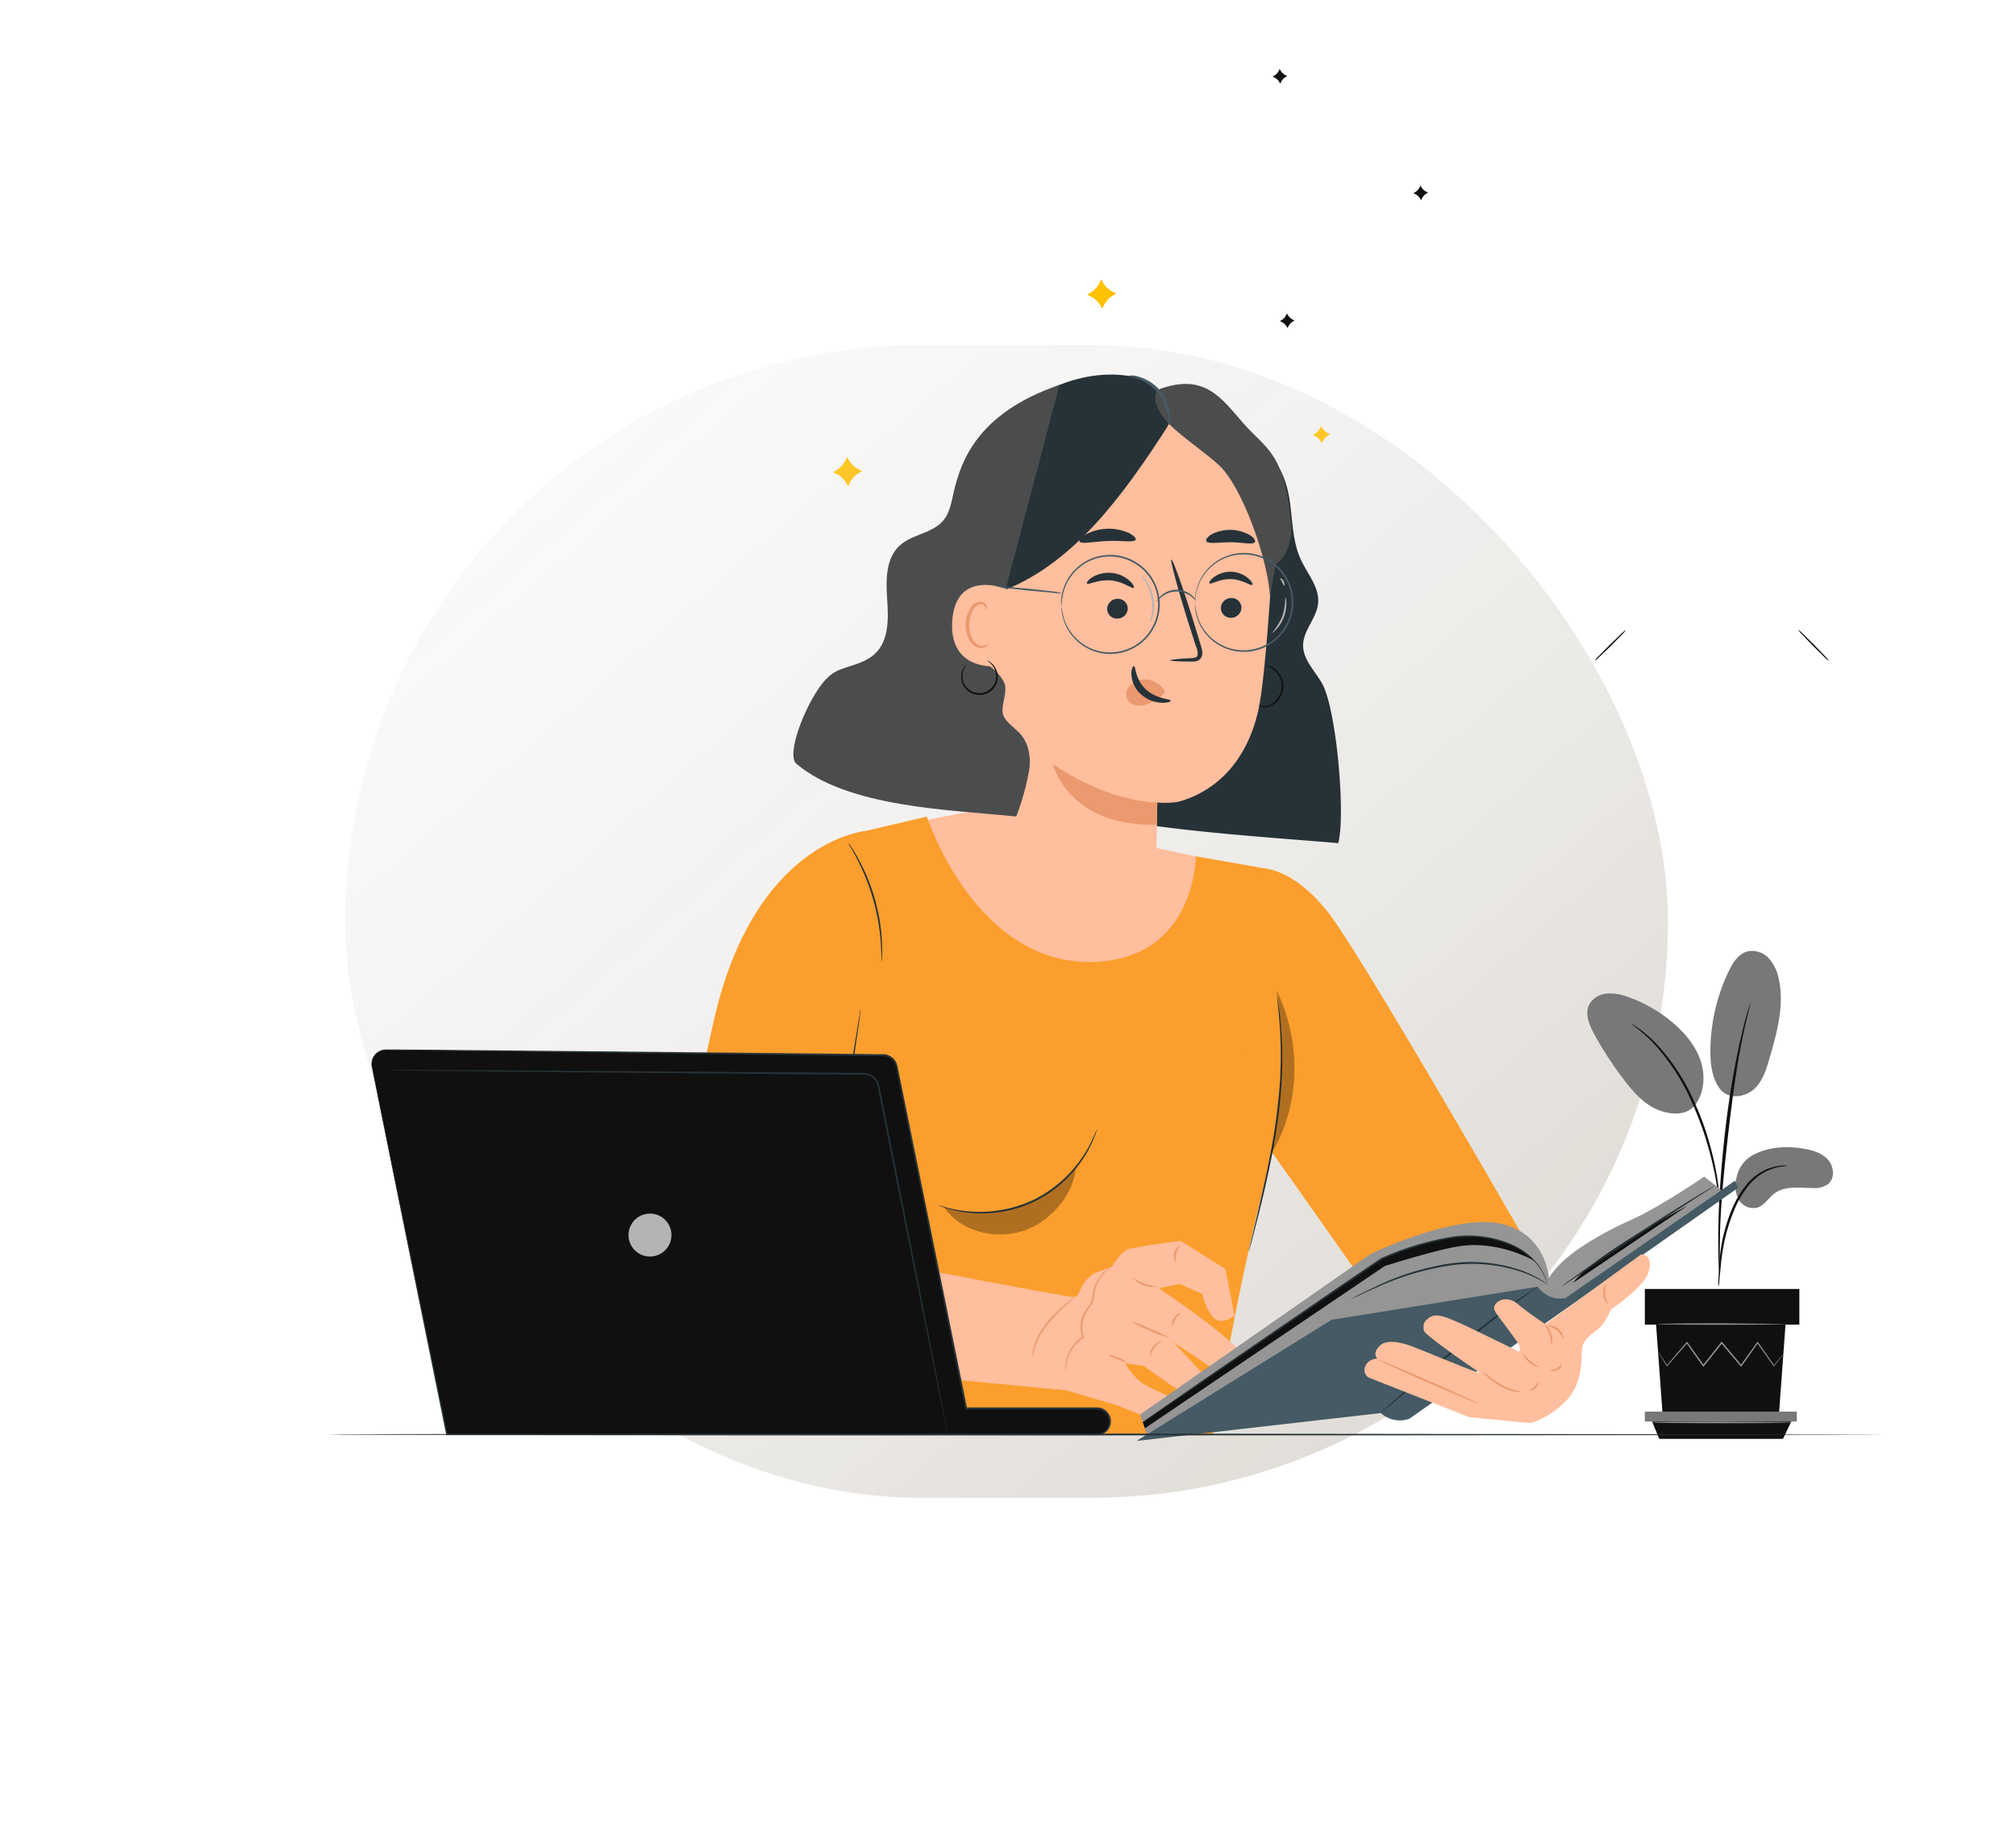 <svg xmlns="http://www.w3.org/2000/svg" xmlns:v="https://vecta.io/nano" width="584" height="534" fill="none"><style><![CDATA[.B{fill:#263238}.C{fill:#101010}.D{fill:#ffbe9d}.E{fill:#eb996e}.F{fill:#455a64}]]></style><g filter="url(#A)"><rect x="100" y="100" width="383.178" height="334" rx="167" fill="url(#B)" fill-opacity=".85"/></g><path d="M508.001 334.561c4.38-2.26 9.53-2.55 14.39-1.75 2.61.43 5.33 1.21 7.11 3.18s2.11 5.41.08 7.09c-1.317.895-2.906 1.299-4.49 1.14-3.8 0-8-.71-11.06 1.58-1.74 1.3-2.89 3.47-5 4.11-1.037.24-2.123.137-3.095-.294a4.9 4.9 0 0 1-2.295-2.096c-.985-1.911-1.204-4.125-.61-6.19.25-1.436.829-2.793 1.691-3.968s1.984-2.133 3.279-2.802zM497.999 315.2c2.68 3.82 7.88 2.56 10.29.22s3.43-5.71 4.36-8.94c2.12-7.37 4.26-15.1 2.68-22.6-.38-2.275-1.376-4.402-2.88-6.15-.766-.858-1.743-1.5-2.835-1.864s-2.258-.434-3.385-.206c-2.62.7-4.25 3.26-5.43 5.71a53.83 53.83 0 0 0-5.33 23.12c0 3.73.43 7.63 2.53 10.71zm-7.353 5.48c2.91-3.44 3.46-8.48 2.16-12.8s-4.21-8-7.58-11a41.09 41.09 0 0 0-13.58-8 14.4 14.4 0 0 0-6.1-1c-1.044.058-2.057.371-2.951.911s-1.643 1.292-2.179 2.189c-1.43 2.72-.06 6 1.43 8.72a103.43 103.43 0 0 0 8.91 13.58c2.68 3.45 5.74 6.85 9.81 8.41s8.31 1.31 10.43-1.49" fill="#787878"/><g class="C"><path d="M497.817 372.869c.141-.569.222-1.153.24-1.74l.46-4.74a66.61 66.61 0 0 1 1.07-6.95c.623-2.799 1.469-5.545 2.53-8.21a30.26 30.26 0 0 1 4.19-7.43 15.68 15.68 0 0 1 5.3-4.4c1.403-.697 2.909-1.167 4.46-1.39.584-.019 1.164-.103 1.73-.25a8.09 8.09 0 0 0-1.76 0c-1.61.124-3.184.533-4.65 1.21-2.184 1.029-4.098 2.553-5.59 4.45-1.819 2.293-3.285 4.844-4.35 7.57a50.77 50.77 0 0 0-2.51 8.34c-.448 2.33-.756 4.684-.92 7.05l-.24 4.77a8.31 8.31 0 0 0 .04 1.72z"/><path d="M498.15 369.22c.03-.266.03-.535 0-.8v-2.31l.1-8.47c.18-7.15.79-14.84 2-25.69 1.13-10.2 2.64-22.07 4.23-29.79.34-1.76.69-3.34 1-4.72l.83-3.55.54-2.24a3.35 3.35 0 0 0 .14-.8 4.1 4.1 0 0 0-.28.76l-.67 2.21a88.03 88.03 0 0 0-.95 3.53l-1.11 4.7a261.22 261.22 0 0 0-4.45 27.64c-1.19 10.88-1.73 20.77-1.78 27.94 0 3.59 0 6.49.13 8.49 0 .94.1 1.7.14 2.3a3.02 3.02 0 0 0 .13.8z"/><path d="M498.185 350.13a15.89 15.89 0 0 0 0-2.41c-.09-1.54-.31-3.78-.74-6.52a86.16 86.16 0 0 0-2.12-9.5 77.96 77.96 0 0 0-4-11.25c-2.753-6.719-6.707-12.88-11.67-18.18a28.11 28.11 0 0 0-2.75-2.55c-.42-.36-.79-.71-1.17-1l-1.06-.74c-.634-.481-1.302-.916-2-1.3-.12.16 2.87 1.92 6.64 5.93 4.795 5.346 8.643 11.47 11.38 18.11 1.584 3.622 2.92 7.347 4 11.15a95.76 95.76 0 0 1 2.26 9.41c.5 2.71.78 4.92 1 6.46.015.801.092 1.6.23 2.39zm-18.451 33.681l1.91 26.21h33.67l1.92-26.21h-37.5z"/><path d="M521.244 373.48h-44.76v10.33h44.76v-10.33z"/></g><path d="M476.484 409.01v2.87h2.1 41.92v-2.87h-44.02z" fill="#787878"/><path d="M480.646 416.921l-2.06-5.04h40.32l-2.41 5.04h-35.85z" class="C"/><path d="M516.606 392.371s-.05.09-.16.25l-.5.66-2 2.51-.09.11-.08-.11-4.78-6.67h.28l-4.75 6.72-.15.21-.16-.2-5.63-6.69h.32c-.09.13-.2.26-.31.39l-5 6.31-.16.21-.16-.22-4.74-6.71h.27l-5.84 6.66-.11.12-.08-.14-1.83-3.07-.47-.82a1.49 1.49 0 0 1-.14-.29s.07.08.2.26l.51.79 1.93 3h-.19l5.76-6.74.14-.17.13.18 4.79 6.69h-.32l5-6.32.31-.39.16-.2.16.2 5.61 6.71h-.31l4.79-6.68.14-.2.14.2 4.71 6.73h-.17l2-2.45.55-.63a1.31 1.31 0 0 1 .23-.21zm1.09-8.731c0 .11-8.43.21-18.84.21s-18.84-.1-18.84-.21 8.44-.21 18.84-.21l18.84.21zm1.699 28.521c0 .12-9.16.21-20.47.21s-20.48-.09-20.48-.21 9.17-.21 20.48-.21l20.47.21z" fill="#959595"/><path d="M470.998 182.551a8.73 8.73 0 0 1-1.23 1.43l-3.17 3.21-3.26 3.12a8.32 8.32 0 0 1-1.44 1.2 7.9 7.9 0 0 1 1.22-1.43l3.18-3.22 3.26-3.12c.428-.456.912-.856 1.44-1.19zm49.861-.131a8.11 8.11 0 0 1 1.43 1.23l3.21 3.17 3.12 3.25a7.72 7.72 0 0 1 1.2 1.45c-.525-.35-1.005-.763-1.43-1.23l-3.22-3.17-3.12-3.27a7.59 7.59 0 0 1-1.19-1.43z" class="C"/><path d="M319 81l.59 1a6.78 6.78 0 0 0 2.78 2.56l1 .5-1 .6a6.66 6.66 0 0 0-2.56 2.78l-.51 1-.59-1a6.73 6.73 0 0 0-2.78-2.56l-1-.51 1-.59c1.101-.663 1.989-1.628 2.56-2.78l.51-1z" fill="#ffc100"/><path d="M382.731 123.41l.35.59c.389.658.961 1.19 1.647 1.529l.592.301-.592.349c-.653.391-1.179.961-1.517 1.641l-.302.59-.349-.59a4.02 4.02 0 0 0-1.647-1.511l-.593-.301.593-.349a3.98 3.98 0 0 0 1.516-1.641l.302-.608z" fill="#ffc727"/><path d="M370.686 20l.3.49c.332.551.814.995 1.39 1.28l.52.26-.49.29a3.35 3.35 0 0 0-1.29 1.4l-.25.51-.3-.49a3.3 3.3 0 0 0-1.39-1.28l-.52-.26.5-.3c.551-.332.995-.814 1.28-1.39l.25-.51zm40.797 33.779l.29.49a3.39 3.39 0 0 0 1.4 1.28l.51.26-.49.29a3.39 3.39 0 0 0-1.28 1.4l-.26.51-.29-.49a3.39 3.39 0 0 0-1.4-1.28l-.51-.26.49-.29a3.39 3.39 0 0 0 1.28-1.4l.26-.51zm-38.68 37.061l.3.49c.332.55.815.994 1.39 1.28l.52.26-.5.29a3.39 3.39 0 0 0-1.28 1.4l-.26.51-.29-.49a3.44 3.44 0 0 0-1.39-1.29l-.52-.25.49-.3a3.39 3.39 0 0 0 1.29-1.39l.25-.51z" class="C"/><path d="M245.39 132.41l.59 1c.656 1.115 1.622 2.015 2.78 2.59l1 .51-1 .59c-1.101.663-1.989 1.628-2.56 2.78l-.51 1-.59-1a6.78 6.78 0 0 0-2.78-2.56l-1-.51 1-.59c1.102-.663 1.99-1.628 2.56-2.78l.51-1.03z" fill="#ffc727"/><path d="M263.521 238.52l21.31-4.11 40.88 9.38 20.72 4.32.3 28.31-46.22 8.51-31.19-9.24-11.79-17.35 5.99-19.82z" class="D"/><g fill="#fb9e2d"><path d="M248.374 241.342l20.11-4.74s14.22 44 49.31 42.07c28.6-1.55 28.63-30.56 28.63-30.56l20.91 3.69s8.77 53.09-.84 90.33c-8 31-15.1 73.48-15.1 73.48h-138.91l35.89-174.27z"/><path d="M452.147 377.371s-57.29-100.37-67.6-113.25c-11.29-14.1-20.3-12.47-20.3-12.47l-6.059 67.61 48.709 69.11 11.611 4.19 33.639-15.19zm-201.369-136.59s-32.56 2.6-44.24 56c-5.28 24.13-12 52.41-13.88 71.41-1.4 13.79 7.11 28.13 20.86 29.89l17.26 3.2c4.56.847 9.271-.088 13.162-2.61a18.12 18.12 0 0 0 7.758-10.95l5.83-24.14-15.53-5.22 3.59-71.91 5.19-45.67z"/></g><g class="B"><path d="M369.994 289.121a3.47 3.47 0 0 1 .15.74l.33 2.15.23 1.56c.09.56.12 1.19.18 1.86l.37 4.54c.242 3.952.268 7.915.08 11.87a142.17 142.17 0 0 1-1.44 14.46c-.75 5.1-1.69 9.92-2.64 14.28s-1.9 8.27-2.71 11.55l-2 7.73-.58 2.09a5.48 5.48 0 0 1-.23.72c.021-.25.064-.498.13-.74l.49-2.12 1.84-7.81 2.6-11.56c.91-4.36 1.85-9.17 2.6-14.26s1.26-10 1.47-14.41.23-8.46 0-11.82c0-1.68-.18-3.2-.29-4.54l-.14-1.86c-.04-.58-.13-1.08-.18-1.56l-.23-2.15c-.026-.239-.036-.48-.03-.72zm-110.948 77.04c-.069-.142-.126-.289-.17-.44l-.41-1.29-.64-2.07a6.16 6.16 0 0 0-1.16-2.59c-.856-.822-1.88-1.449-3-1.84a24.02 24.02 0 0 0-4.06-1.14 60.15 60.15 0 0 0-10-1h-.27v-.26l2.94-19.17 4.86-31 1.54-9.37.44-2.55c0-.26.09-.48.13-.66.007-.077.027-.151.06-.22.015.075.015.154 0 .23 0 .18 0 .4-.08.67l-.34 2.56-1.37 9.4-4.72 31-3 19.16-.23-.27a59.43 59.43 0 0 1 10.11 1.13 23.92 23.92 0 0 1 4.11 1.21c1.166.427 2.222 1.111 3.09 2a3.72 3.72 0 0 1 .78 1.39l.37 1.33.58 2.09.34 1.31c.045.126.079.257.1.39z"/><path d="M214.195 374.32c.032-.455.12-.905.26-1.34a20.92 20.92 0 0 1 1.26-3.51c1.706-3.777 4.364-7.045 7.715-9.484s7.277-3.964 11.395-4.426a20.83 20.83 0 0 1 3.72-.12 6.16 6.16 0 0 1 1.36.17c-1.671.01-3.34.113-5 .31a24.64 24.64 0 0 0-11.134 4.487 24.65 24.65 0 0 0-7.696 9.213c-.71 1.532-1.337 3.101-1.88 4.7zm7.532-26.58c.254-.065.517-.088.78-.07.718-.013 1.436.02 2.15.1a24.52 24.52 0 0 1 6.87 1.72 25.06 25.06 0 0 1 6.1 3.61 16.18 16.18 0 0 1 1.59 1.44c.35.37.54.58.51.61s-.88-.7-2.32-1.76a28.83 28.83 0 0 0-12.8-5.26l-2.88-.39zm33.701-69.069c-.066-.474-.089-.952-.07-1.43l-.18-3.87c-.3-4.253-1.031-8.464-2.18-12.57a64.23 64.23 0 0 0-4.69-11.86c-.76-1.45-1.4-2.61-1.87-3.39-.264-.399-.491-.821-.68-1.26.319.356.604.741.85 1.15.53.76 1.22 1.89 2 3.33 4.162 7.553 6.523 15.965 6.9 24.58.07 1.64.06 3 0 3.89a7.28 7.28 0 0 1-.08 1.43z"/></g><g opacity=".3"><path d="M368.516 333.91c8.3-14.07 8.48-32.35 1.23-47a131.32 131.32 0 0 1-1.48 46.94" fill="#000"/></g><g opacity=".3"><path d="M294.615 349.821c-6.3 1.85-15 2.3-21.17 0 4.81 6.83 14.08 9.3 22.12 7.08s15.46-10.27 16.08-18.6c-3.89 5.26-10.72 9.7-17.03 11.52z" fill="#000"/></g><path d="M317.794 327.1a2.59 2.59 0 0 1-.15.56c-.12.36-.26.91-.54 1.57a32.56 32.56 0 0 1-2.71 5.49 35.17 35.17 0 0 1-5.69 7.08 34.43 34.43 0 0 1-19.79 9.5 35.29 35.29 0 0 1-9.08 0c-2.035-.253-4.044-.692-6-1.31-.7-.21-1.21-.44-1.57-.57a3.55 3.55 0 0 1-.53-.23 21.88 21.88 0 0 1 2.15.6 36.86 36.86 0 0 0 25.46-2.11 36.63 36.63 0 0 0 17.55-18.54l.9-2.04zm-70.235 70.011s-.07.11-.25.27a6.82 6.82 0 0 1-.81.69c-1.046.781-2.206 1.394-3.44 1.82a19.71 19.71 0 0 1-5.68 1c-2.336.074-4.675-.009-7-.25-5-.43-9.44-1.16-12.65-1.73l-3.8-.73c-.474-.064-.94-.178-1.39-.34a8.68 8.68 0 0 1 1.42.14l3.83.56c3.22.49 7.68 1.15 12.64 1.58 2.325.241 4.663.337 7 .29 1.893-.039 3.771-.342 5.58-.9 1.628-.567 3.162-1.376 4.55-2.4zM360.498 134l4.11-4c5.47 2.38 8 8.73 8.93 14.63s.79 12.1 3.3 17.52c1.92 4.17 5.41 8 5 12.61-.39 4.35-4.33 7.87-4.35 12.24 0 4.21 3.5 7.44 5.54 11.12 4.13 7.45 6.81 37.93 4.65 46.18-18.17-1.57-50.35-3.51-68.53-7.69 4.79-31.32 24.96-75.52 41.35-102.61z" class="B"/><path d="M368.63 161.921c1.26-21.29-14.2-40.77-35.75-43.34-22.87-2.72-43.1 13.66-45 35.94l-5.36 89.94a7.81 7.81 0 0 0 1.38 4.89c5.28 7.72 14.84 13.76 23.39 14.95 8.27 1.15 16.66-1 23.7-4.92 1.168-.661 2.142-1.616 2.825-2.77s1.05-2.469 1.065-3.81l.37-20.13c-.001-.018.001-.035.007-.052s.015-.031.028-.044.027-.022.044-.028.034-.008.051-.006a27.37 27.37 0 0 0 5.65-.16c5.32-1.3 18.89-6.52 23.45-26.44 1.52-6.6 3.04-25.35 4.15-44.02z" class="D"/><path d="M339.047 191.33c0-.2 2.23-.42 5.84-.62.91 0 1.78-.15 2-.75.134-.917-.02-1.853-.44-2.68l-2.24-7c-3.1-9.92-5.28-18.05-4.88-18.16s3.25 7.82 6.35 17.74l2.13 7c.28 1 .79 2.22.24 3.53-.153.306-.374.572-.647.778a2.24 2.24 0 0 1-.923.412c-.51.102-1.031.139-1.55.11-3.64-.02-5.87-.16-5.88-.36zm23.704-21.88c-.39.43-2.75-1.55-6.13-1.65s-5.9 1.67-6.26 1.21c-.18-.21.23-1 1.33-1.82a8.12 8.12 0 0 1 5-1.52 8 8 0 0 1 4.87 1.87c1.05.9 1.44 1.72 1.19 1.91zm-34.339.861c-.46.43-2.92-1.8-6.61-2.12s-6.56 1.37-6.93.87c-.18-.23.32-1 1.57-1.82 1.674-.992 3.622-1.426 5.56-1.24 1.939.172 3.771.969 5.22 2.27 1.09.97 1.41 1.85 1.19 2.04z" class="B"/><path d="M335.244 232.531s-13.78.15-30.26-11.17c0 0 4.26 18.18 30.15 17.61l.11-6.44zm1.757-32.9c-.627-.885-1.467-1.599-2.442-2.076s-2.053-.702-3.138-.654a5.83 5.83 0 0 0-2.271.496 5.84 5.84 0 0 0-1.899 1.344 3.58 3.58 0 0 0-.938 1.982 3.59 3.59 0 0 0 .388 2.158c.87 1.39 2.85 1.84 4.58 1.48 1.714-.469 3.318-1.271 4.72-2.36a4.15 4.15 0 0 0 1.08-1 1.17 1.17 0 0 0 .08-1.3" class="E"/><g class="B"><path d="M328.446 193c.58 0 .35 3.8 3.47 6.72s7.25 2.78 7.25 3.31c0 .25-1 .68-2.7.6-2.254-.125-4.395-1.026-6.06-2.55a8.22 8.22 0 0 1-2.66-5.61c-.05-1.59.44-2.47.7-2.47zm.548-36.629c-.42.92-3.93.21-8.12.38s-7.64 1-8.14.15c-.21-.43.43-1.27 1.86-2.09 1.902-.991 4.002-1.541 6.145-1.61s4.274.344 6.235 1.21c1.45.72 2.16 1.52 2.02 1.96zm34.486.749c-.72.8-3.57 0-7 0s-6.31.57-7-.26c-.3-.4.15-1.2 1.41-2 1.745-.915 3.692-1.372 5.661-1.33s3.895.582 5.599 1.57c1.24.81 1.65 1.63 1.33 2.02z"/><path d="M335.999 114.081c-1.86-3.16-5.31-4.6-9.17-5.18-15.76-2.39-33.34 7.1-42.17 20.36s-9.3 33.05-2.84 47.61l9.83-6.14c19.73-8.14 33.66-27.15 46.35-46.79 1.77-2.67-.35-7.11-2-9.86z"/></g><path d="M360.275 122.751c-6.59-7.5-11.38-15-25.06-9.76-2 3.83 2 8.8 5.44 11.7 5 4.26 9.29 7.13 12.55 10.18 6.58 6.15 14.06 26.84 14.71 38.13 0 .71 1.25-9.69 2-9.8.92-.14 4.63-4.68 4.12-10.88-1.76-21.19-7.17-22.08-13.76-29.57z" fill="#4b4c4c"/><path d="M326.867 108.901a5.64 5.64 0 0 1 3.07.26c2.421.743 4.579 2.162 6.22 4.09a11.1 11.1 0 0 1 1.24 1.75c.311.601.553 1.235.72 1.89a20.64 20.64 0 0 1 .81 3.24c.27 1.93-.19 3.1-.29 3.07s.05-1.18-.37-2.95a29.91 29.91 0 0 0-1-3.09c-.177-.591-.412-1.164-.7-1.71a11.27 11.27 0 0 0-1.16-1.62 14.69 14.69 0 0 0-5.71-4.06c-1.7-.61-2.85-.71-2.83-.87z" class="F"/><path d="M359.625 176.001c.001.767-.291 1.505-.818 2.063a3 3 0 0 1-2.012.937 2.87 2.87 0 0 1-1.128-.12 2.89 2.89 0 0 1-.994-.547 2.87 2.87 0 0 1-.704-.89 2.88 2.88 0 0 1-.304-1.093 3 3 0 0 1 2.83-3.07c.386-.037.776.005 1.145.123s.711.31 1.004.565.531.566.699.915a2.85 2.85 0 0 1 .282 1.117zm-32.937.16a3 3 0 0 1-.794 2.109c-.528.573-1.258.918-2.036.961a2.87 2.87 0 0 1-1.128-.115c-.364-.114-.702-.299-.994-.545a2.85 2.85 0 0 1-.704-.888c-.173-.34-.277-.711-.304-1.092a3 3 0 0 1 .789-2.114c.529-.575 1.261-.922 2.041-.966a2.86 2.86 0 0 1 1.129.117c.365.114.704.3.996.547a2.85 2.85 0 0 1 .703.892c.173.341.275.713.302 1.094z" class="B"/><path d="M236.048 201.191c1.86-3.06 4-5.94 7.4-7.21s7.26-2 9.93-4.48c4.19-3.85 4-10.25 3.62-15.83s-.48-12 3.8-15.75c3.58-3.13 9.27-3.41 12.37-7 2.07-2.39 2.48-5.69 3.2-8.74 2-8.17 6.47-22.44 30.55-30.65l-21.3 80.94c1.59.45 5.39 4.07 5.6 6.52.19 2.29-.8 4.61-.82 6.91 0 2.81 3.06 4.49 5 6.57 2.46 2.65 3.22 6.47 2.84 10-.788 4.825-2.079 9.554-3.85 14.11-19.76-2-48.6-2.64-63.66-15.24-2.73-2.28 1.18-13.34 5.32-20.15z" fill="#4b4c4d"/><path d="M291.687 170.73c-.37-.2-14.92-6-15.85 9.35s14.64 13.07 14.69 12.64 1.16-21.99 1.16-21.99z" class="D"/><path d="M286.205 186.641c-.07-.06-.28.17-.75.34a2.66 2.66 0 0 1-2-.07c-1.58-.7-2.79-3.35-2.7-6.11a8.91 8.91 0 0 1 1-3.77c.174-.469.459-.889.83-1.225a3.12 3.12 0 0 1 1.3-.705c.312-.062.636-.013.915.138s.497.397.615.692c.18.44.06.74.14.77s.35-.24.26-.88c-.058-.386-.249-.74-.54-1-.401-.345-.922-.518-1.45-.48a3.74 3.74 0 0 0-1.753.717c-.513.385-.918.896-1.177 1.483-.731 1.29-1.136 2.738-1.18 4.22-.09 3.09 1.31 6.07 3.49 6.84.403.147.834.199 1.26.154a2.81 2.81 0 0 0 1.2-.414c.49-.34.59-.67.54-.7z" class="E"/><g class="F"><path d="M346.141 174.741c.081-1.154.245-2.3.49-3.43a13.99 13.99 0 0 1 2.501-5.209c1.187-1.543 2.682-2.822 4.391-3.754a14.01 14.01 0 0 1 5.534-1.662 13.99 13.99 0 0 1 5.734.715 13 13 0 0 1 3.54 1.84c1.151.796 2.165 1.775 3 2.9a13.8 13.8 0 0 1 .26 16.4 13.02 13.02 0 0 1-2.88 3 12.79 12.79 0 0 1-3.48 1.95 13.92 13.92 0 0 1-7.29.74 13.77 13.77 0 0 1-5.91-2.49 14.08 14.08 0 0 1-5.27-7.57c-.276-1.126-.477-2.268-.6-3.42-.005.076-.005.153 0 .23v.68c.008.365.045.73.11 1.09.055.496.148.988.28 1.47a14.11 14.11 0 0 0 5.25 7.82 14.22 14.22 0 0 0 13.59 1.9 14.33 14.33 0 0 0 6.61-5.1 14.28 14.28 0 0 0 2.67-8.545c-.048-3.061-1.079-6.025-2.94-8.455a13.54 13.54 0 0 0-3.1-3c-1.109-.796-2.333-1.417-3.63-1.84a14.22 14.22 0 0 0-7.06-.574c-2.364.408-4.586 1.406-6.46 2.904-2.537 2.012-4.303 4.837-5 8-.115.487-.195.981-.24 1.48-.049.364-.073.732-.07 1.1v.67a1.41 1.41 0 0 0-.03.16zm-38.643.62c.081-1.153.241-2.299.48-3.43a14.09 14.09 0 0 1 5-7.74 13.84 13.84 0 0 1 5.83-2.68 14 14 0 0 1 7.31.51c1.266.432 2.46 1.052 3.54 1.84 1.15.799 2.163 1.778 3 2.9 1.79 2.345 2.782 5.201 2.83 8.151a13.81 13.81 0 0 1-2.56 8.239c-.797 1.148-1.772 2.16-2.89 3a12.75 12.75 0 0 1-3.48 1.95 13.91 13.91 0 0 1-7.29.74 13.72 13.72 0 0 1-5.9-2.49c-2.558-1.86-4.418-4.526-5.28-7.57a25.23 25.23 0 0 1-.59-3.42c-.01.076-.01.154 0 .23v.68a5.95 5.95 0 0 0 .1 1.09 8.67 8.67 0 0 0 .29 1.47c.795 3.135 2.65 5.898 5.25 7.82a14.23 14.23 0 0 0 6 2.62 14.39 14.39 0 0 0 7.53-.72 14.17 14.17 0 0 0 6.61-5.1 14.28 14.28 0 0 0 2.671-8.545 14.27 14.27 0 0 0-2.941-8.455c-1.72-2.267-4.077-3.97-6.77-4.89-2.429-.83-5.036-.993-7.55-.47-2.677.55-5.138 1.861-7.089 3.775a14.21 14.21 0 0 0-3.911 7.015 8.41 8.41 0 0 0-.24 1.48c-.059.363-.082.732-.07 1.1v.67a.61.61 0 0 0 .12.23z"/><path d="M335.102 174.311c.08.05.48-.6 1.41-1.35a6.82 6.82 0 0 1 4.233-1.569c1.549-.027 3.06.473 4.287 1.419 1 .71 1.38 1.35 1.45 1.29a3.59 3.59 0 0 0-1.22-1.58c-1.253-1.096-2.869-1.686-4.533-1.655a6.69 6.69 0 0 0-4.467 1.825c-.531.421-.933.982-1.16 1.62zm-46.938-4.561a13.73 13.73 0 0 0 2.83.58l6.92.78 6.93.62c.95.147 1.909.22 2.87.22a13.95 13.95 0 0 0-2.83-.59l-6.92-.77-6.92-.62a17.58 17.58 0 0 0-2.88-.22z"/></g><path d="M368.461 183.39c1.248-1.442 2.26-3.072 3-4.83a18.39 18.39 0 0 0 .87-5.63c.222.538.325 1.118.3 1.7.036 1.4-.195 2.795-.68 4.11a10.88 10.88 0 0 1-2.16 3.56c-.73.78-1.29 1.14-1.33 1.09zm2.421-15.799c.08-.12.65.17 1 .85s.2 1.3.06 1.29-.26-.52-.53-1.07-.62-.96-.53-1.07zm-37.726 12.769c-.08 0 .2-.8.43-2.09.59-3.384-.06-6.866-1.83-9.81l-1.15-1.8a5.43 5.43 0 0 1 1.46 1.6c1.004 1.454 1.695 3.101 2.027 4.837s.299 3.521-.097 5.243c-.141.723-.426 1.41-.84 2.02z" fill="#b4b4b4"/><path d="M280 192.51s-.21.3-.51.85c-.43.781-.657 1.658-.66 2.55a4.7 4.7 0 0 0 .346 1.888c.244.599.61 1.141 1.074 1.592a5 5 0 0 0 4.32 1.39c.774-.16 1.5-.496 2.121-.984s1.121-1.113 1.459-1.826a4.76 4.76 0 0 0 .443-1.869 4.74 4.74 0 0 0-.333-1.891 5.44 5.44 0 0 0-1.5-2.16l-.78-.62c.33.084.638.242.9.46.763.554 1.358 1.309 1.72 2.18.29.644.44 1.343.44 2.05a5 5 0 0 1-.44 2.05c-.344.803-.882 1.509-1.567 2.053a5.27 5.27 0 0 1-2.353 1.065c-.86.155-1.746.093-2.576-.179a5.28 5.28 0 0 1-2.184-1.379 5.01 5.01 0 0 1-1.135-1.76c-.25-.66-.357-1.366-.315-2.07.034-.942.329-1.855.85-2.64.35-.55.68-.77.68-.75zm84.47 11.801c.846.339 1.779.395 2.66.16a5.22 5.22 0 0 0 2.45-1.51 6.34 6.34 0 0 0 1.58-3.14 5.7 5.7 0 0 0-.42-3.48 6.36 6.36 0 0 0-1.79-2.29c-.739-.54-1.546-.981-2.4-1.31.254-.023.511.012.75.1.676.188 1.313.496 1.88.91.849.624 1.535 1.444 2 2.39a6 6 0 0 1 .5 3.77 6.69 6.69 0 0 1-1.76 3.39c-.733.765-1.676 1.297-2.71 1.53a3.72 3.72 0 0 1-2.09-.11c-.47-.19-.67-.39-.65-.41z" class="C"/><path d="M309 402.871l14.83 4.39s8.18 3.51 12.16 4.42c4.94 1.13 8.31-.4 8.49-3.15s-3.66-3.1-3.66-3.1c-3.264-1.244-6.438-2.71-9.5-4.39-2.223-1.545-4.041-3.603-5.3-6l5.3.73s11.15 8 15.35 10.42 5.12-1.83 5.48-3.11-12.42-14.25-12.42-14.25 12.24 7.86 14.43 9.82 5.49 2.6 6.22 1.33 2.74-1.28 0-6.7-24.67-20-24.67-20l6-1.28 6.58 2.93c.458 2.257 1.392 4.392 2.74 6.26 2.37 3.52 6.58 0 6.58 0l-2.61-13.5-13-8.14s-13.52 1.65-15.53 2.56-4.21 4.74-4.21 4.74l-3.65 1.48c-5.67 1.64-5.48 7.31-7.31 7.49s-55.17-10.22-55.17-10.22l-4.83-1.26c-8 6.07-11.19 16.1-12.6 25 0 0-1.47 4.36 0 6.76l70.3 6.77z" class="D"/><path d="M299.205 393.38c-.063-.286-.08-.579-.05-.87a5 5 0 0 1 .09-1 7.72 7.72 0 0 1 .26-1.34c.751-2.525 2.022-4.865 3.73-6.87a40.86 40.86 0 0 1 5.52-5.53c.798-.727 1.665-1.374 2.59-1.93-.74.766-1.524 1.487-2.35 2.16a51.75 51.75 0 0 0-5.36 5.58 20.61 20.61 0 0 0-3.77 6.65c-.59 1.91-.55 3.16-.66 3.15zm23.099-26.528s-.44.23-1.12.78a12.13 12.13 0 0 0-2.43 2.79c-.478.708-.887 1.462-1.22 2.25-.307.926-.502 1.886-.58 2.86-.137 1.131-.542 2.215-1.18 3.16a12.8 12.8 0 0 0-1.77 3c-.685 1.817-.685 3.822 0 5.64l.07.19-.17.11a11.12 11.12 0 0 0-4.71 6.47 17.99 17.99 0 0 0-.45 3.2c-.081-.28-.115-.57-.1-.86a10.07 10.07 0 0 1 .26-2.41c.638-2.802 2.337-5.246 4.74-6.82l-.1.3a8.56 8.56 0 0 1 0-6 12.35 12.35 0 0 1 1.84-3.07 6.77 6.77 0 0 0 1.12-3c.121-1.906.818-3.73 2-5.23a10.91 10.91 0 0 1 2.62-2.75 3.96 3.96 0 0 1 .9-.51 1.13 1.13 0 0 1 .28-.1zm12.844 5.979c-1.279.166-2.58.028-3.796-.403a8.21 8.21 0 0 1-3.204-2.077c.1-.12 1.44.91 3.37 1.58s3.63.75 3.63.9zm3.417 14.769a33.08 33.08 0 0 1-5.61-2.14c-1.871-.719-3.678-1.595-5.4-2.62a36.09 36.09 0 0 1 5.61 2.14 35.3 35.3 0 0 1 5.4 2.62zm-12.026 7.301a48.16 48.16 0 0 1-5.68-2.34c1.044.046 2.066.312 3 .78.997.318 1.912.85 2.68 1.56zm10.193-6.35a7.18 7.18 0 0 0-2.226 1.86 7.15 7.15 0 0 0-1.304 2.59c-.07 0-.13-.35 0-.91.141-.734.457-1.422.919-2.009s1.06-1.053 1.741-1.361c.49-.21.85-.23.87-.17zm5.355-8.11c.06.14-.92.64-1.58 1.76a15.43 15.43 0 0 0-.84 2.2c-.142-.413-.179-.854-.109-1.285a2.64 2.64 0 0 1 .509-1.185c.76-1.28 2-1.63 2.02-1.49zm-1.513-14.69c-.05 0-.25-.23-.4-.71a3.77 3.77 0 0 1 0-2 3.72 3.72 0 0 1 1-1.7c.36-.35.66-.47.69-.42-.477.698-.863 1.454-1.15 2.25-.149.851-.196 1.717-.14 2.58z" class="E"/><path d="M448.688 370.35s-.67-13.12-14.27-15.84-37.42 8.84-37.42 8.84l-66.74 46.51 2 5.75 67.74-9.44 6.2 2.38 47.58-31.26 44.9-32.46-5-3.91s-12.58 8.67-20.9 12.4-20.35 10.27-24.09 17.03z" fill="#959595"/><path d="M329.227 417.511l56.48-35.09 59.71-9.59s3 4.34 8.07 3.28l49.1-34 .93 2.05-95.22 66.9c-1.399.511-2.91.63-4.371.345a8.17 8.17 0 0 1-3.919-1.965l-70.78 8.07z" class="F"/><path d="M445.418 372.83c-.136.147-.29.275-.46.38l-1.38 1-5 3.69c-4.24 3.15-10 7.64-16.22 12.73l-15.81 13.27-4.77 4.1-1.3 1.1a2.31 2.31 0 0 1-.47.36s.12-.16.4-.43l1.23-1.18 4.63-4.21c3.94-3.52 9.47-8.28 15.72-13.39s12-9.55 16.33-12.63a132.17 132.17 0 0 1 5.15-3.56l1.43-.92c.163-.119.337-.223.52-.31z" class="B"/><path d="M444.807 365.53c-5.41-5.81-13.93-7.88-21.85-7.26s-15.43 3.57-22.82 6.5l-69.09 47.29.62 1.78 69.46-47s15.52-5 22.39-5.86c11.48-1.43 21.29 4.55 21.29 4.55zm10.841 6.22l33.22-22.41s-27.22 14.16-33.22 22.41z" class="C"/><g class="B"><path d="M331.047 412.061c.085-.086.179-.164.28-.23l.86-.61 3.31-2.33 12.24-8.48 40.5-27.81 11.76-8a83.33 83.33 0 0 1 21-6.31c5.854-.827 11.823.016 17.22 2.43 2.018.939 3.877 2.187 5.51 3.7a16.29 16.29 0 0 1 3.08 3.91c.516.911.919 1.882 1.2 2.89a22.99 22.99 0 0 0 .18.79 2.25 2.25 0 0 1 .05.27 16.37 16.37 0 0 0-1.58-3.86 16.75 16.75 0 0 0-3.1-3.81c-1.637-1.466-3.484-2.68-5.48-3.6-5.345-2.323-11.232-3.113-17-2.28-7.189 1.178-14.195 3.286-20.84 6.27h.05l-11.76 8-40.53 27.71-12.34 8.35-3.36 2.24-.89.58c-.114.072-.234.133-.36.18z"/><path d="M391.531 376.311c.158-.131.333-.238.52-.32l1.54-.82 5.8-2.8a75.42 75.42 0 0 1 20.27-6.21 44.17 44.17 0 0 1 21 1.92 31.77 31.77 0 0 1 5.81 2.79c.66.38 1.13.75 1.46 1a3.15 3.15 0 0 1 .49.37l-2.05-1.17a35.2 35.2 0 0 0-5.83-2.61 45.23 45.23 0 0 0-20.83-1.75c-6.965 1.101-13.754 3.119-20.19 6-2.49 1.08-4.48 2-5.86 2.65l-1.58.73c-.175.091-.36.165-.55.22zM496.9 343.42s-.14.13-.43.33l-1.29.86-4.79 3.08-15.78 10.23L459 368.37l-4.73 3.18-1.3.85c-.145.106-.303.194-.47.26.124-.131.261-.248.41-.35l1.25-.93a270.86 270.86 0 0 1 4.63-3.32c3.94-2.77 9.42-6.54 15.56-10.58a624.24 624.24 0 0 1 15.87-10.1l4.88-2.94 1.35-.78c.142-.094.293-.174.45-.24z"/></g><path d="M466.68 379.381c-.679 1.633-1.541 3.183-2.571 4.62-1.28 1.52-5.459 3.64-5.789 6.53s.35 9.67-4.17 14.83c-2.914 3.21-6.601 5.62-10.71 7l-17.83-1.74-28.48-11.21c-.637-.161-1.185-.565-1.525-1.127s-.447-1.234-.295-1.873c.176-.694.556-1.32 1.09-1.798a3.61 3.61 0 0 1 1.91-.882l.68-.11s-1.64-1.34.71-3.69c2-2 6.27-.87 8.47-.14s15.1 6.12 17.41 6.95c2.05.73 3.63 1.38 3.63 1.38s-16.51-11.14-16.74-12.6c-.27-1.75-.09-2.55 1.6-3.77 2-1.45 5.28.1 8.46 1.44 2.37 1 17.48 8.46 17.48 8.46s.68-.66 0-2-5.7-7.8-6.49-9-1-1.88-.21-2.89c1.1-1.43 4-2.11 6.67.33 1.69 1.56 7.7 5.6 7.7 5.6l27.74-20.24s3.45-.09 2.25 4.72-10.99 11.21-10.99 11.21z" class="D"/><path d="M446 396.251c-1.11-.247-2.144-.757-3.014-1.489a7.07 7.07 0 0 1-1.986-2.711c.13-.08.94 1.16 2.32 2.31s2.75 1.74 2.68 1.89zm2.281-12.07c0-.06.37-.17 1-.09a4.33 4.33 0 0 1 2.138.948c.612.506 1.073 1.171 1.332 1.922.19.58.16 1 .09 1a7.82 7.82 0 0 0-1.76-2.48 7.99 7.99 0 0 0-2.8-1.3zm1.309 5.57c-.15 0-.22-1.49-.81-3.19s-1.42-2.95-1.3-3c.879.748 1.504 1.751 1.79 2.87a5.5 5.5 0 0 1 .32 3.32zm16.408-11.811c0 .05-.35-.15-.71-.63a4.59 4.59 0 0 1-.5-4.45c.24-.54.51-.81.56-.77a6.54 6.54 0 0 0-.37 3.002 6.53 6.53 0 0 0 1.02 2.848zm-25.074 25.29c-.642.147-1.308.147-1.95 0-1.554-.275-3.045-.83-4.4-1.64a24.24 24.24 0 0 1-3.79-2.75c-.522-.382-.983-.841-1.37-1.36a7.83 7.83 0 0 1 1.6 1.07c1.219.941 2.495 1.806 3.82 2.59a15.7 15.7 0 0 0 4.21 1.73l1.88.36zm4.645-2.859c.14 0 .15 1-.69 1.83s-1.86.79-1.84.65.79-.34 1.47-1 .91-1.5 1.06-1.48zm6.805-5.001c.06 0 .06.27-.13.63a2.46 2.46 0 0 1-1.13 1 2.53 2.53 0 0 1-1.51.22c-.4-.08-.6-.24-.57-.3s.92.08 1.86-.39 1.34-1.21 1.48-1.16zm-24.013 11.351c-.05.13-6.68-2.63-14.8-6.18s-14.66-6.54-14.56-6.66 6.69 2.64 14.81 6.19 14.61 6.52 14.55 6.65z" class="E"/><path d="M545.164 415.641c0 .14-100.82.26-225.15.26s-225.17-.12-225.17-.26 100.8-.26 225.17-.26l225.15.26z" class="B"/><path d="M107.723 309.11l21.7 106.53h188.35a3.76 3.76 0 0 0 3.76-3.76c.001-.494-.095-.984-.283-1.442a3.76 3.76 0 0 0-.815-1.223c-.349-.35-.764-.628-1.221-.818a3.77 3.77 0 0 0-1.441-.287h-37.92L259.733 309c-.186-.925-.686-1.757-1.415-2.356s-1.641-.929-2.585-.934l-143.93-1.54c-.614-.006-1.222.125-1.779.384s-1.049.639-1.44 1.112-.671 1.029-.82 1.625a4.12 4.12 0 0 0-.041 1.819z" class="C"/><path d="M107.723 309.111l-.06-.32a4.18 4.18 0 0 1 0-1 4.16 4.16 0 0 1 .636-1.79c.347-.539.814-.991 1.364-1.32.383-.235.802-.404 1.24-.5.489-.082.985-.112 1.48-.09h3.39l8.48.07 54.43.51 37.94.39 21.26.21 11.14.12 5.7.06h1.46c.508.057 1.002.202 1.46.43.923.45 1.654 1.216 2.06 2.16a6.62 6.62 0 0 1 .4 1.45l.29 1.43.59 2.88 1.18 5.82 2.41 11.85 5 24.53 10.56 52-.25-.2h37.29a7.38 7.38 0 0 1 1.47.09c1.001.215 1.882.805 2.46 1.65.586.842.826 1.876.67 2.89a4 4 0 0 1-.679 1.707c-.356.508-.825.927-1.371 1.223s-1.158.457-1.78.48h-100.09-88.43-.16v-.16l-15.77-77.84-4.28-21.28-1.1-5.55-.36-1.9a91.62 91.62 0 0 0 .41 1.88l1.16 5.54 4.39 21.27 15.94 77.8-.2-.16 88.43-.05h100.02c.538-.022 1.064-.162 1.54-.41a3.55 3.55 0 0 0 1.191-1.068 3.54 3.54 0 0 0 .599-1.482 3.59 3.59 0 0 0-.58-2.53c-.511-.73-1.279-1.24-2.15-1.43-.45-.068-.905-.095-1.36-.08h-37.5v-.2l-10.54-52-5-24.54-2.4-11.85-1.18-5.81-.58-2.88-.29-1.44a7.1 7.1 0 0 0-.36-1.36 3.89 3.89 0 0 0-3.16-2.32h-1.41l-5.7-.07-11.15-.12-21.25-.25-37.95-.45-54.43-.67-8.47-.11-3.39-.05a6.32 6.32 0 0 0-1.46.08c-.429.088-.841.247-1.22.47-.539.315-1 .749-1.346 1.269s-.57 1.112-.654 1.731a6.05 6.05 0 0 0 .02 1.29z" class="B"/><path d="M188.29 364.081a6.22 6.22 0 1 0 0-12.44 6.22 6.22 0 0 0 0 12.44z" fill="#b4b4b4"/><path d="M107.906 310h.65 9.22l26.93.13 88.85.62 12.85.11h3.16a8.11 8.11 0 0 1 1.61.1 4.5 4.5 0 0 1 2.173 1.12c.607.566 1.046 1.29 1.267 2.09l.62 3 4.59 23.14 7.74 39.19 5.18 26.42 1.38 7.19.35 1.88.1.64s-.06-.21-.15-.63l-.4-1.87-1.48-7.13-5.34-26.39-7.85-39.17-4.62-23.13-.61-3a4 4 0 0 0-1.7-2.3c-.412-.264-.87-.447-1.35-.54-.502-.082-1.011-.112-1.52-.09h-3.15l-12.85-.1-88.85-.78-26.93-.3-7.32-.2h-1.91-.64z" class="B"/><defs><filter id="A" x="0" y="0" width="583.178" height="534" filterUnits="userSpaceOnUse" color-interpolation-filters="sRGB"><feFlood flood-opacity="0"/><feBlend in="SourceGraphic"/><feGaussianBlur stdDeviation="50"/></filter><linearGradient id="B" x1="126.058" y1="77.286" x2="456.932" y2="456.878" gradientUnits="userSpaceOnUse"><stop stop-color="#b9b9b9" stop-opacity=".05"/><stop offset="1" stop-color="#533916" stop-opacity=".25"/></linearGradient></defs></svg>